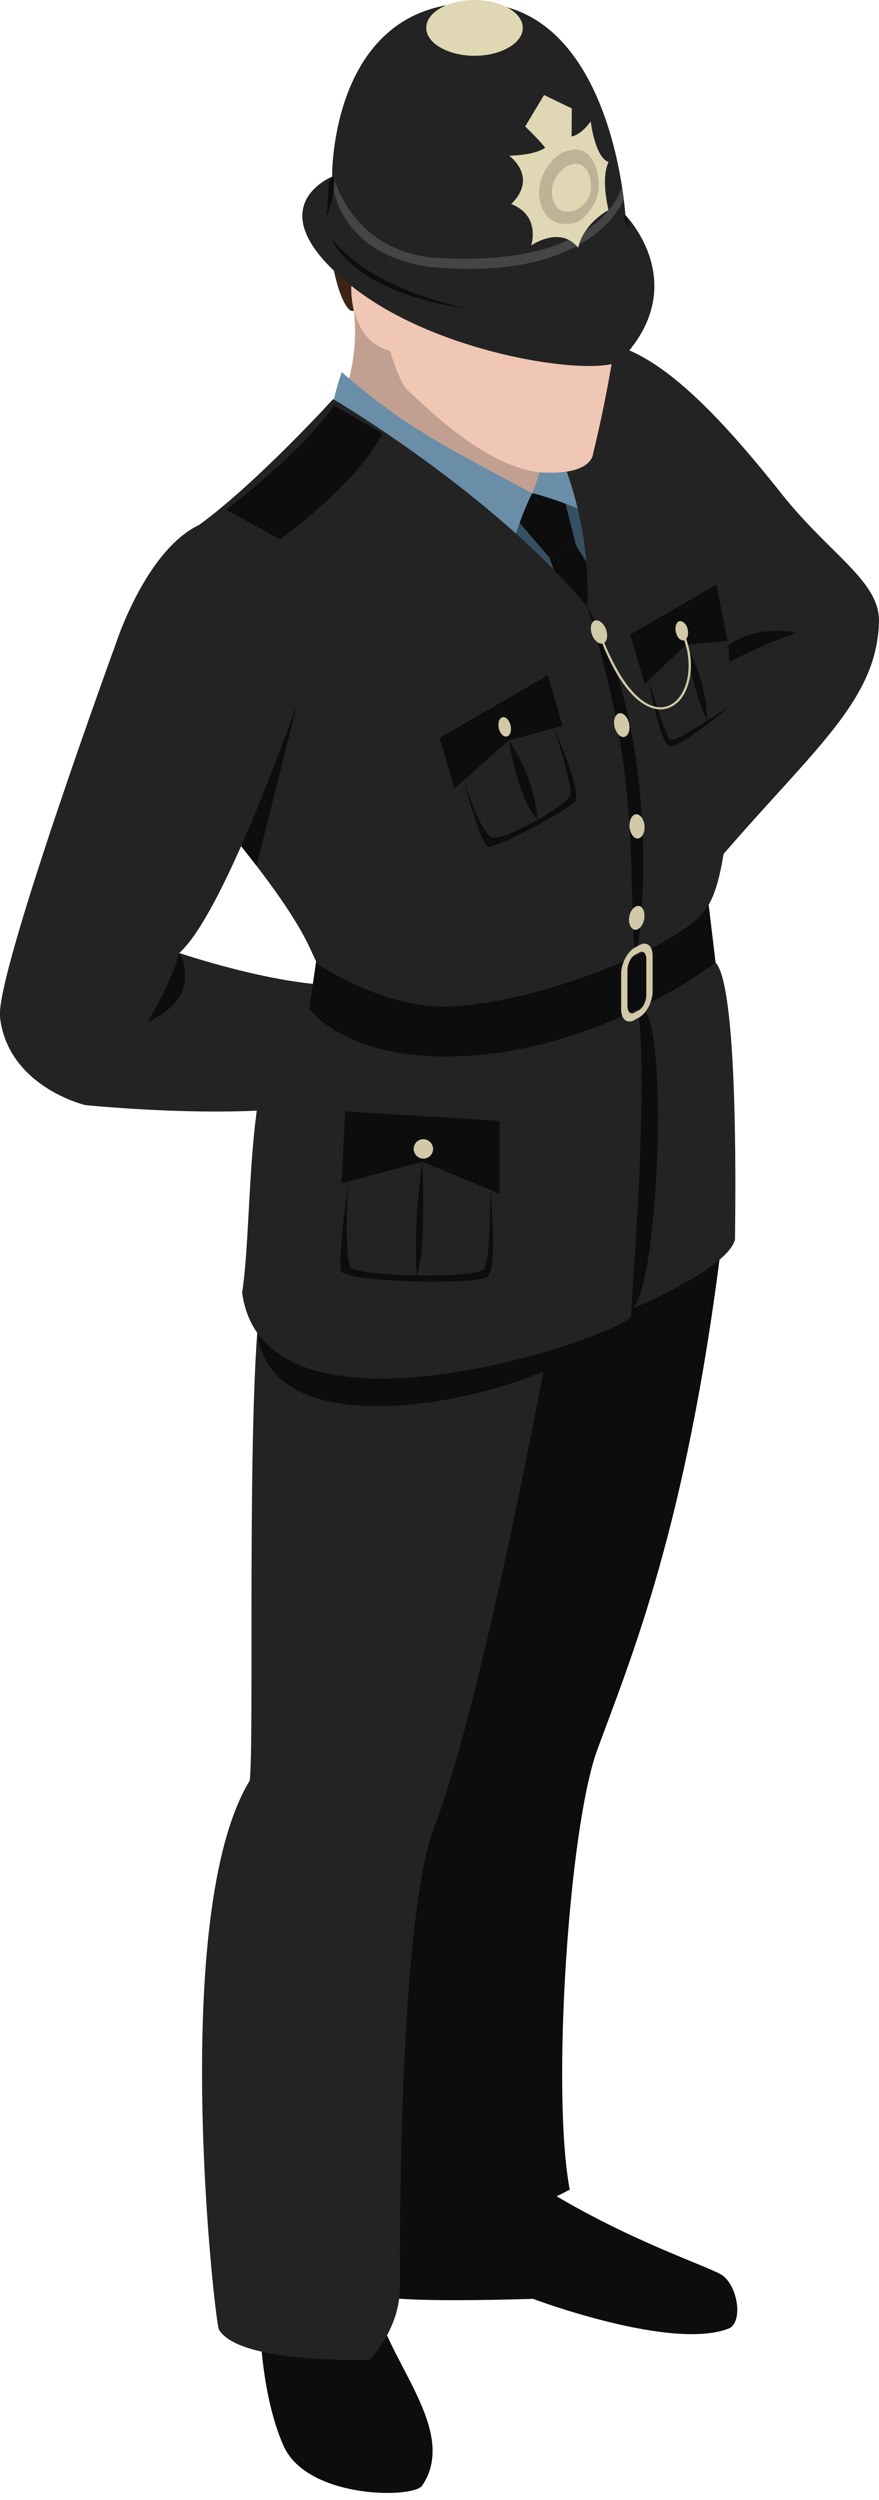 <svg width="120" height="341" viewBox="0 0 120 341" fill="none" xmlns="http://www.w3.org/2000/svg">
<path d="M48.308 42.363C49.024 48.702 47.126 53.25 47.126 53.25L64.423 67.681L72.659 69.257L78.639 64.96L74.629 52.462L63.778 41.003C63.778 41.038 48.057 39.928 48.308 42.363Z" fill="#C2A091"/>
<path d="M72.659 67.287L65.855 72.301L76.598 86.195L85.371 81.218L80.645 66.607L72.659 67.287Z" fill="#365063"/>
<path d="M75.022 76.061L78.639 86.517L84.512 83.724L78.639 74.414L75.022 76.061Z" fill="#0D0D0D"/>
<path d="M75.022 76.061L78.639 74.414L77.207 68.72L74.987 66.607L72.659 67.287L70.618 68.791L70.976 71.37L75.022 76.061Z" fill="#0D0D0D"/>
<path d="M73.554 56.759C75.452 61.307 72.659 67.252 72.659 67.252C72.659 67.252 80.036 69.15 81.755 71.262C81.826 61.379 79.391 56.759 79.391 56.759C79.391 56.759 72.516 55.685 73.554 56.759Z" fill="#6A8EA8"/>
<path d="M45.479 54.897C45.479 54.897 45.944 52.712 46.661 50.743C55.04 58.191 61.773 61.414 72.659 67.287C70.94 70.51 69.293 76.383 69.293 76.383L45.479 54.897Z" fill="#6A8EA8"/>
<path d="M24.494 129.991C24.494 129.991 37.135 134.288 45.98 134.396C54.825 134.503 47.592 149.651 42.65 150.761C30.797 152.695 11.567 150.725 11.567 150.725L24.494 129.991Z" fill="#232323"/>
<path d="M79.391 46.804C87.807 45.336 97.69 56.007 106.822 67.502C113.304 75.631 120 79.212 120 84.655C119.785 96.365 109.758 103.062 95.112 120.824C93.25 120.824 84.047 62.919 84.047 62.919C84.047 62.919 76.24 47.807 79.391 46.804Z" fill="#232323"/>
<path d="M95.757 92.569C95.757 92.569 98.693 84.548 108.72 86.302C100.877 89.024 95.757 92.569 95.757 92.569Z" fill="#0D0D0D"/>
<path d="M74.485 298.657C85.73 305.569 96.401 309.006 98.478 310.26C100.555 311.513 101.522 316.312 99.66 317.529C91.961 320.788 72.766 313.554 72.766 313.554C72.766 313.554 52.999 314.235 51.746 312.981C50.492 311.728 51.746 299.588 51.746 299.588C51.746 299.588 73.375 296.795 74.485 298.657Z" fill="#0D0D0D"/>
<path d="M98.478 169.812C93.68 208.38 86.159 226.07 81.54 238.675C77.636 249.311 75.273 285.479 77.78 298.657C61.486 307.431 47.055 300.233 47.055 300.233L66.177 176.007C66.177 176.007 97.619 164.691 98.478 169.812Z" fill="#0D0D0D"/>
<path d="M51.817 315.918C54.181 323.33 62.238 332.068 57.69 338.944C56.903 340.806 42.005 340.985 38.711 333.608C35.452 326.267 35.452 315.918 35.452 315.918C35.452 315.918 50.85 313.232 51.817 315.918Z" fill="#0D0D0D"/>
<path d="M35.452 178.12C33.662 193.733 34.736 237.386 34.091 242.865C23.026 261.056 29.293 316.24 29.866 317.708C32.623 322.507 50.492 321.862 50.492 321.862C50.492 321.862 54.539 317.672 54.575 312.229C54.611 306.786 54.36 261.629 59.373 248.917C66.285 231.119 75.882 178.084 75.882 178.084C75.882 178.084 36.598 173.357 35.452 178.12Z" fill="#232323"/>
<path d="M97.69 131.28C100.985 134.79 100.34 167.126 100.34 169.06C99.302 173.286 84.87 179.123 84.87 179.123L80.072 137.296L93.429 130.421C93.465 130.421 94.396 127.771 97.69 131.28Z" fill="#232323"/>
<path d="M87.09 137.619C82.614 139.588 83.796 179.66 86.159 178.585C90.027 176.759 91.567 135.613 87.09 137.619Z" fill="#0D0D0D"/>
<path d="M35.13 181.808C37.457 200.716 79.892 188.075 81.289 182.059C81.647 181.307 33.948 178.764 35.13 181.808Z" fill="#0D0D0D"/>
<path d="M42.22 135.291C32.945 140.412 34.808 164.834 33.053 176.329C36.24 199.32 86.159 181.773 86.159 179.409C86.159 177.046 89.382 140.089 86.159 133.572C77.601 137.046 60.34 140.412 60.34 140.412C60.34 140.412 48.917 140.233 42.22 135.291Z" fill="#232323"/>
<path d="M43.366 129.704L42.22 137.583C42.22 137.583 46.732 144.1 60.842 144.1C81.253 144.1 97.69 131.28 97.69 131.28L96.544 121.719L43.366 129.704Z" fill="#0D0D0D"/>
<path d="M80.179 82.757C67.323 67.287 45.479 54.431 45.479 54.431C45.479 54.431 35.13 65.819 27.108 71.656C25.318 76.92 26.356 108.039 30.761 112.766C44.154 128.952 42.041 130.85 43.939 131.889C45.837 132.927 53.894 137.941 62.274 137.225C75.918 136.294 93.894 128.129 96.294 124.046C101.2 118.102 100.018 86.84 98.263 75.667C95.757 59.624 79.391 47.878 79.391 47.878L72.551 54.575C72.551 54.539 80.824 65.819 80.179 82.757Z" fill="#232323"/>
<path d="M32.945 115.416L40.501 96.294L35.022 118.102L32.945 115.416Z" fill="#0D0D0D"/>
<path d="M35.13 71.871C23.026 65.604 15.9 87.556 15.9 87.556C15.9 87.556 -0.68 132.928 -3.44776e-06 138.765C1.11 148.183 11.495 150.689 11.495 150.689C11.495 150.689 24.673 152.766 24.458 129.991C30.725 124.548 40.967 94.861 40.967 94.861C40.967 94.861 47.27 78.138 35.13 71.871Z" fill="#232323"/>
<path d="M80.179 82.757C90.099 99.481 87.986 127.628 86.661 130.421C85.73 116.491 87.269 105.533 80.179 82.757Z" fill="#0D0D0D"/>
<path d="M24.494 129.991C24.494 129.991 28.039 135.828 20.197 139.373C23.635 133.429 24.494 129.991 24.494 129.991Z" fill="#0D0D0D"/>
<path d="M52.211 59.123C48.594 66.249 38.209 73.554 38.209 73.554L30.904 69.543C30.904 69.543 41.325 61.593 45.586 55.327C46.159 55.577 50.922 58.442 52.211 59.123Z" fill="#0D0D0D"/>
<path d="M87.269 138.765L86.625 139.123C85.622 139.696 84.799 139.051 84.799 137.69V132.82C84.799 131.459 85.622 129.848 86.625 129.275L87.269 128.917C88.272 128.344 89.096 128.988 89.096 130.349V135.219C89.096 136.616 88.272 138.192 87.269 138.765ZM86.625 130.278C86.124 130.564 85.658 131.495 85.658 132.319V137.189C85.658 138.013 86.088 138.442 86.625 138.12L87.269 137.762C87.771 137.475 88.236 136.544 88.236 135.721V130.851C88.236 130.027 87.807 129.597 87.269 129.919L86.625 130.278Z" fill="#D1C9A8"/>
<path d="M76.813 99.015L69.472 100.985L62.059 107.538L60.018 100.662L74.772 92.104L76.813 99.015Z" fill="#0D0D0D"/>
<path d="M68.218 162.829L57.654 158.46L46.625 161.396L47.126 151.584L68.218 152.874V162.829Z" fill="#0D0D0D"/>
<path d="M99.338 87.413L93.644 87.95L88.022 93.285L86.016 86.553L97.798 79.749L99.338 87.413Z" fill="#0D0D0D"/>
<path d="M73.375 111.835C70.653 108.899 69.472 100.985 69.472 100.985C69.472 100.985 72.981 105.891 73.375 111.835Z" fill="#0D0D0D"/>
<path d="M96.544 98.299C94.575 94.252 93.608 87.95 93.608 87.95C93.608 87.95 96.365 91.996 96.544 98.299Z" fill="#0D0D0D"/>
<path d="M63.312 106.428C63.312 106.428 65.569 113.518 67.108 114.199C68.648 114.879 77.601 109.758 77.887 108.397C78.138 107.037 75.667 99.337 75.667 99.337C75.667 99.337 79.248 107.466 78.568 109.185C78.102 110.224 67.681 115.774 66.643 115.488C65.604 115.237 63.312 106.428 63.312 106.428Z" fill="#0D0D0D"/>
<path d="M88.559 92.784C88.559 92.784 90.85 100.555 91.531 100.949C92.211 101.307 99.803 96.186 99.803 96.186C99.803 96.186 92.498 102.346 91.352 101.737C89.955 101.021 88.559 92.784 88.559 92.784Z" fill="#0D0D0D"/>
<path d="M66.929 162.328C66.929 162.328 67.001 171.531 66.106 173.035C65.21 174.503 48.953 174.145 47.914 172.856C46.876 171.567 47.556 161.182 47.556 161.182C47.556 161.182 45.98 172.498 46.625 173.5C48.165 174.861 65.067 175.327 66.535 174.145C68.004 172.927 66.929 162.328 66.929 162.328Z" fill="#0D0D0D"/>
<path d="M57.654 158.46C57.654 158.46 56.329 167.09 56.902 173.966C58.227 170.815 57.654 158.46 57.654 158.46Z" fill="#0D0D0D"/>
<path d="M82.292 85.085C82.829 85.694 83.044 86.732 82.757 87.341C82.471 87.95 81.79 87.95 81.253 87.305C80.716 86.696 80.501 85.694 80.788 85.049C81.074 84.44 81.719 84.476 82.292 85.085Z" fill="#D1C9A8"/>
<path d="M69.436 98.299C69.794 98.872 69.866 99.696 69.579 100.161C69.293 100.627 68.756 100.555 68.362 99.982C68.004 99.409 67.932 98.586 68.218 98.12C68.541 97.654 69.078 97.726 69.436 98.299Z" fill="#D1C9A8"/>
<path d="M93.608 85.192C94.002 85.765 94.037 86.589 93.751 87.055C93.465 87.52 92.927 87.448 92.534 86.876C92.175 86.302 92.104 85.479 92.39 85.013C92.677 84.548 93.214 84.655 93.608 85.192Z" fill="#D1C9A8"/>
<path d="M85.551 97.869C86.016 98.586 86.052 99.588 85.694 100.161C85.336 100.734 84.655 100.627 84.226 99.91C83.76 99.194 83.688 98.192 84.082 97.619C84.441 97.082 85.121 97.189 85.551 97.869Z" fill="#D1C9A8"/>
<path d="M87.771 111.799C88.129 112.551 88.057 113.59 87.592 114.091C87.162 114.593 86.517 114.414 86.159 113.626C85.801 112.874 85.873 111.871 86.338 111.334C86.768 110.833 87.413 111.047 87.771 111.799Z" fill="#D1C9A8"/>
<path d="M87.95 124.512C88.093 125.336 87.771 126.303 87.198 126.661C86.661 127.055 86.088 126.697 85.909 125.873C85.765 125.049 86.088 124.082 86.661 123.724C87.234 123.33 87.807 123.688 87.95 124.512Z" fill="#D1C9A8"/>
<path d="M59.123 156.705C59.123 157.457 58.514 158.03 57.798 158.03C57.046 158.03 56.473 157.422 56.473 156.705C56.473 155.953 57.081 155.38 57.798 155.38C58.514 155.38 59.123 155.989 59.123 156.705Z" fill="#D1C9A8"/>
<path d="M90.17 96.759C89.991 96.759 89.848 96.759 89.669 96.723C87.986 96.473 84.727 94.79 81.647 86.267L81.934 86.159C84.154 92.283 86.983 96.043 89.704 96.437C90.886 96.616 91.996 96.115 92.784 95.04C94.109 93.25 94.646 89.848 92.927 86.159L93.214 86.016C95.004 89.812 94.396 93.357 93.035 95.219C92.283 96.186 91.28 96.759 90.17 96.759Z" fill="#D1C9A8"/>
<path d="M83.76 22.919C88.272 33.017 80.967 61.88 80.967 61.88C80.967 61.88 80.931 64.924 73.662 64.422C65.676 63.527 56.938 54.288 55.756 53.321C54.539 52.355 53.25 47.842 53.25 47.842C53.25 47.842 49.597 47.377 48.344 42.363C47.413 41.038 46.159 36.562 46.159 36.562L50.564 25.819L60.877 13.679L73.16 17.439C73.089 17.439 83.08 21.916 83.76 22.919Z" fill="#F0C6B4"/>
<path d="M48.308 42.363C48.308 42.363 46.589 35.631 50.707 35.201C54.825 34.772 54.252 40.967 56.15 39.391C58.442 37.457 63.277 30.832 65.891 29.973C68.505 29.114 75.667 30.51 78.675 29.328C81.683 28.183 83.76 23.885 83.868 22.453C83.975 20.985 73.518 1.146 53.465 12.927C39.857 22.56 46.267 43.76 48.308 42.363Z" fill="#3C2415"/>
<path d="M45.336 24.1C45.336 24.1 45.014 0.394 64.745 0.394C83.689 0.394 85.372 29.329 85.372 29.329C85.372 29.329 94.79 38.89 84.584 49.275C80.967 51.352 60.412 48.523 48.523 39.427C34.342 28.469 45.336 24.1 45.336 24.1Z" fill="#232323"/>
<path d="M45.336 23.384C45.336 23.384 47.341 33.626 58.586 35.094C82.328 36.92 84.906 25.461 84.906 25.461L85.157 27.18C85.157 27.18 81.11 38.639 58.442 36.383C45.658 34.414 45.372 24.637 45.372 24.637V23.384H45.336Z" fill="#454545"/>
<path d="M74.414 20.161C72.838 21.235 69.508 21.235 69.508 21.235C69.508 21.235 73.554 24.136 69.794 27.825C73.876 29.436 72.516 33.483 72.516 33.483C72.516 33.483 76.491 30.689 78.926 33.805C79.678 30.403 83.08 28.648 83.08 28.648C83.08 28.648 81.97 24.422 83.08 22.095C81.218 21.486 80.645 16.544 80.645 16.544C80.645 16.544 79.499 18.299 78.031 18.621C78.031 18.263 78.066 14.79 78.066 14.79L74.27 12.963L71.692 17.261C71.728 17.225 74.342 19.875 74.414 20.161Z" fill="#E0D7B4"/>
<path d="M81.504 23.384C80.394 19.123 77.35 20.627 76.885 20.77C75.846 21.2 72.874 23.814 73.769 27.681C74.915 31.764 78.854 30.295 78.854 30.295C78.854 30.295 82.722 28.039 81.504 23.384ZM78.747 28.576C78.747 28.576 76.204 29.794 75.452 27.144C74.843 24.673 76.777 22.954 77.458 22.668C77.852 22.417 79.857 21.558 80.573 24.315C81.254 27.502 78.747 28.576 78.747 28.576Z" fill="#BDB497"/>
<path d="M44.548 29.4C44.942 26.5 44.584 24.53 45.479 24.064C46.016 25.175 44.942 29.042 44.548 29.4Z" fill="#0D0D0D"/>
<path d="M85.372 29.328C84.978 29.221 85.515 30.582 85.873 31.513C85.587 30.51 85.801 30.367 85.372 29.328Z" fill="#0D0D0D"/>
<path d="M45.085 32.229C48.953 40.609 63.814 42.077 63.814 42.077C63.814 42.077 50.242 39.57 45.085 32.229Z" fill="#0D0D0D"/>
<path d="M69.436 6.482C66.858 7.986 62.704 7.986 60.125 6.482C57.547 5.013 57.547 2.578 60.125 1.11C62.704 -0.358 66.858 -0.358 69.436 1.11C72.014 2.614 72.014 5.013 69.436 6.482Z" fill="#E0D7B4"/>
</svg>
